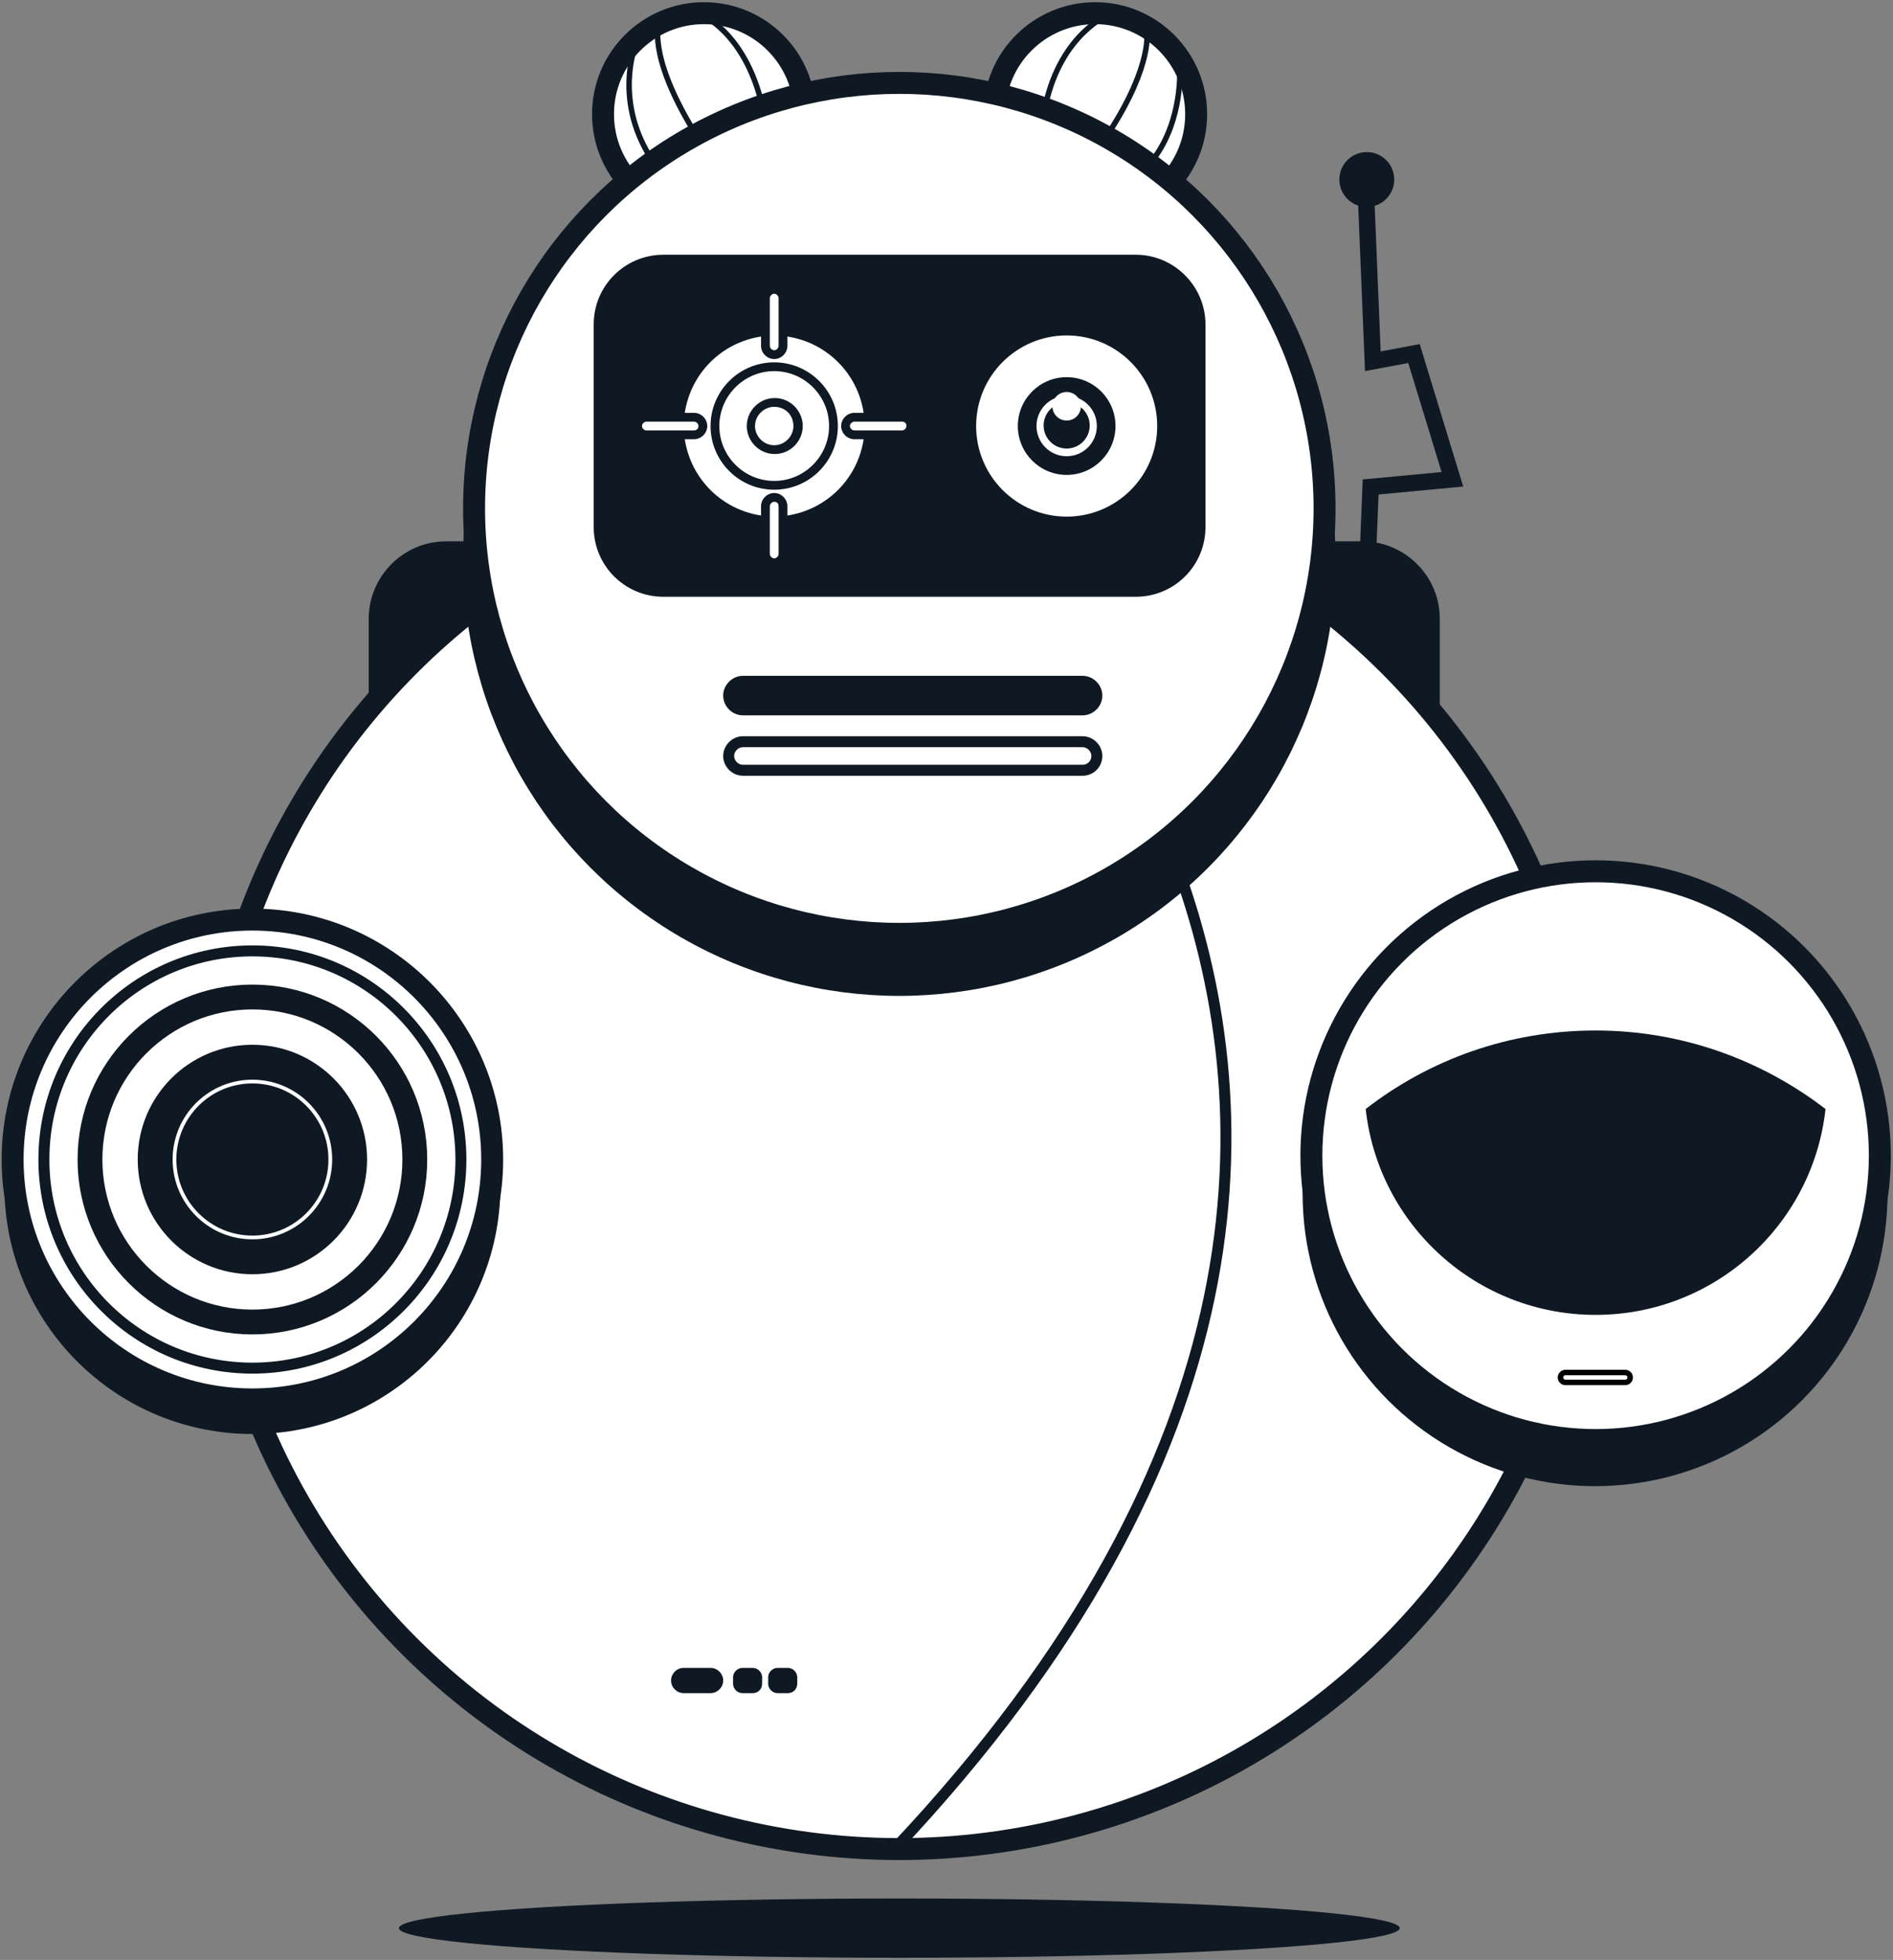 <?xml version="1.0" encoding="UTF-8"?>
<svg width="345px" height="357px" viewBox="0 0 345 357" version="1.1" xmlns="http://www.w3.org/2000/svg" xmlns:xlink="http://www.w3.org/1999/xlink">
    <rect x="0" y="0" width="345" height="357" fill="#808080" stroke="none"/>
    <!-- Generator: Sketch 55.2 (78181) - https://sketchapp.com -->
    <title>Nomi</title>
    <desc>Created with Sketch.</desc>
    <g id="Robots" stroke="none" stroke-width="1" fill="none" fill-rule="evenodd">
        <g id="Desktop-HD" transform="translate(-877, -340)">
            <g id="ROBOTS_All_" transform="translate(149, 251)">
                <g id="Nomi" transform="translate(713, 52)">
                    <g id="Group" transform="translate(82, 135)" fill="#0F1923" fill-rule="nonzero">
                        <path d="M14.3,48.3 L40.4,48.3 C48.2,48.3 54.5,41.9 54.5,34.2 L54.5,14.7 C54.5,6.9 48.1,0.6 40.4,0.6 L14.3,0.6 C6.5,0.6 0.2,7 0.2,14.7 L0.2,34.2 C0.2,42 6.6,48.3 14.3,48.3 Z" id="Path"></path>
                        <path d="M155.2,48.3 L181.3,48.3 C189.1,48.3 195.4,41.9 195.4,34.2 L195.4,14.7 C195.4,6.9 189,0.6 181.3,0.6 L155.2,0.6 C147.4,0.6 141.1,7 141.1,14.7 L141.1,34.2 C141.1,42 147.5,48.3 155.2,48.3 Z" id="Path"></path>
                    </g>
                    <circle id="Oval" stroke="#0F1923" stroke-width="4" fill="#FFFFFF" fill-rule="nonzero" transform="translate(178.885, 247.5) rotate(-45) translate(-178.885, -247.5) " cx="178.885" cy="247.5" r="126.299"></circle>
                    <ellipse id="Oval" fill="#0F1923" fill-rule="nonzero" cx="178.9" cy="388.2" rx="91.2" ry="5.4"></ellipse>
                    <path d="M178,120.9 C178,120.9 313.9,229.6 178.1,373.7" id="Path" stroke="#0F1923" stroke-width="2"></path>
                    <path d="M117,176.9 C117,176.9 208.2,283.2 255.1,147.5" id="Path" fill="#0F1923" fill-rule="nonzero"></path>
                    <circle id="Oval" stroke="#0F1923" stroke-width="4" fill="#0F1923" fill-rule="nonzero" cx="178.9" cy="138.9" r="77.5"></circle>
                    <circle id="Oval" stroke="#0F1923" stroke-width="3" fill="#0F1923" fill-rule="nonzero" cx="61" cy="253" r="43.7"></circle>
                    <circle id="Oval" stroke="#0F1923" stroke-width="3" fill="#0F1923" fill-rule="nonzero" cx="305.7" cy="254.4" r="51.8"></circle>
                    <circle id="Oval" cx="111" cy="343.6" r="51.8"></circle>
                    <g id="Group" transform="translate(17, 204)">
                        <circle id="Oval" stroke="#0F1923" stroke-width="4" fill="#FFFFFF" fill-rule="nonzero" cx="44" cy="44.2" r="43.7"></circle>
                        <circle id="Oval" stroke="#0F1923" stroke-width="2" fill="#FFFFFF" fill-rule="nonzero" cx="44" cy="44.2" r="38"></circle>
                        <circle id="Oval" stroke="#0F1923" stroke-width="4.523" fill="#FFFFFF" fill-rule="nonzero" cx="44" cy="44.2" r="29.6"></circle>
                        <circle id="Oval" fill="#0F1923" fill-rule="nonzero" cx="44" cy="44.2" r="20.9"></circle>
                        <circle id="Oval" stroke="#FFFFFF" stroke-width="0.682" cx="44" cy="44.2" r="14.2"></circle>
                    </g>
                    <g id="Group" transform="translate(124, 39)" stroke="#0F1923">
                        <g fill="#FFFFFF" fill-rule="nonzero" id="Oval" stroke-width="4">
                            <circle cx="19.3" cy="18.8" r="18.4"></circle>
                            <circle cx="90.6" cy="18.8" r="18.4"></circle>
                        </g>
                        <path d="M18.5,0.5 C18.5,0.5 26.7,3.6 29.9,17.2" id="Path"></path>
                        <path d="M11.1,2.2 C11.1,2.2 8.9,7.8 17.4,21.8" id="Path"></path>
                        <path d="M100,3.6 C100,3.6 101.2,9.6 93.2,22" id="Path"></path>
                        <path d="M93,0.7 C93,0.7 84.5,4.1 81.6,16.9" id="Path"></path>
                        <path d="M106,10.3 C106,10.3 106.7,19.7 101.2,27" id="Path"></path>
                        <path d="M6.7,6.6 C6.7,6.6 3,16.2 9.5,26.6" id="Path"></path>
                    </g>
                    <circle id="Oval" stroke="#0F1923" stroke-width="4" fill="#FFFFFF" fill-rule="nonzero" cx="178.9" cy="129.6" r="77.5"></circle>
                    <path d="M126.4,0 C126.4,0 262.3,108.7 126.5,252.8" id="Path"></path>
                    <g id="Group" transform="translate(147, 161)" stroke="#0F1923" stroke-width="2">
                        <path d="M65.3,5.3 L3.4,5.3 C2,5.3 0.8,4.1 0.8,2.7 L0.8,2.7 C0.8,1.3 2,0.1 3.4,0.1 L65.3,0.1 C66.7,0.1 67.9,1.3 67.9,2.7 L67.9,2.7 C67.9,4.1 66.7,5.3 65.3,5.3 Z" id="Path" fill="#0F1923" fill-rule="nonzero"></path>
                        <path d="M65.3,16.3 L3.4,16.3 C2,16.3 0.8,15.1 0.8,13.7 L0.8,13.7 C0.8,12.3 2,11.1 3.4,11.1 L65.3,11.1 C66.7,11.1 67.9,12.3 67.9,13.7 L67.9,13.7 C67.9,15.2 66.7,16.3 65.3,16.3 Z" id="Path"></path>
                    </g>
                    <g id="Group" transform="translate(124, 84)" fill-rule="nonzero">
                        <path d="M98,0.9 L11.9,0.9 C5.7,0.9 0.7,5.9 0.7,12.1 L0.7,49 C0.7,55.2 5.7,60.2 11.9,60.2 L98,60.2 C104.2,60.2 109.2,55.2 109.2,49 L109.2,12.1 C109.2,6 104.2,0.9 98,0.9 Z" id="Path" stroke="#0F1923" stroke-width="3" fill="#0F1923"></path>
                        <g transform="translate(68, 14)" id="Oval">
                            <circle fill="#FFFFFF" cx="17.4" cy="16.6" r="16.5"></circle>
                            <circle fill="#0F1923" cx="17.4" cy="16.6" r="8.9"></circle>
                            <circle fill="#FFFFFF" cx="17.4" cy="16.6" r="5.5"></circle>
                            <circle fill="#0F1923" cx="17.4" cy="16.5" r="4.2"></circle>
                            <circle fill="#FFFFFF" cx="17.4" cy="13" r="2.6"></circle>
                        </g>
                        <path d="M56.2,30.6 C56.2,31 55.8,31.4 55.4,31.4 L46.7,31.4 C46.3,31.4 45.9,31 45.9,30.6 C45.9,30.2 46.3,29.8 46.7,29.8 L55.4,29.8 C55.9,29.8 56.2,30.1 56.2,30.6 Z M32.1,16.8 C32.5,16.8 32.9,16.4 32.9,16 L32.9,7.3 C32.9,6.9 32.5,6.5 32.1,6.5 C31.7,6.5 31.3,6.9 31.3,7.3 L31.3,16 C31.3,16.4 31.7,16.8 32.1,16.8 Z M18.3,30.6 C18.3,30.2 17.9,29.8 17.5,29.8 L8.8,29.8 C8.4,29.8 8,30.2 8,30.6 C8,31 8.4,31.4 8.8,31.4 L17.5,31.4 C18,31.4 18.3,31 18.3,30.6 Z M32.1,27.1 C30.2,27.1 28.6,28.7 28.6,30.6 C28.6,32.5 30.2,34.1 32.1,34.1 C34,34.1 35.6,32.5 35.6,30.6 C35.6,28.6 34.1,27.1 32.1,27.1 L32.1,27.1 Z M42.1,30.6 C42.1,36.1 37.6,40.6 32.1,40.6 C26.6,40.6 22.1,36.1 22.1,30.6 C22.1,25.1 26.6,20.6 32.1,20.6 L32.1,20.6 C37.6,20.6 42.1,25.1 42.1,30.6 Z M37.3,30.6 C37.3,27.8 35,25.5 32.2,25.5 C29.4,25.5 27.1,27.8 27.1,30.6 C27.1,33.4 29.4,35.7 32.2,35.7 L32.2,35.7 C35,35.7 37.3,33.4 37.3,30.6 L37.3,30.6 Z M46.7,33 L48.4,33 C47.3,40.2 41.7,45.8 34.5,46.9 L34.5,45.2 C34.5,43.9 33.4,42.8 32.1,42.8 C30.8,42.8 29.7,43.9 29.7,45.2 L29.7,46.9 C22.5,45.8 16.9,40.2 15.8,33 L17.5,33 C18.8,33 19.9,31.9 19.9,30.6 C19.9,29.3 18.8,28.2 17.5,28.2 L15.8,28.2 C16.9,21 22.5,15.4 29.7,14.3 L29.7,16 C29.7,17.3 30.8,18.4 32.1,18.4 C33.4,18.4 34.5,17.3 34.5,16 L34.5,14.3 C41.7,15.4 47.3,21 48.4,28.2 L46.7,28.2 C45.4,28.2 44.3,29.3 44.3,30.6 C44.3,31.9 45.4,33 46.7,33 Z M43.7,30.6 C43.7,24.2 38.5,19 32.1,19 C25.7,19 20.5,24.2 20.5,30.6 C20.5,37 25.7,42.2 32.1,42.2 L32.1,42.2 C38.5,42.2 43.7,37 43.7,30.6 L43.7,30.6 Z M32.1,44.4 C31.7,44.4 31.3,44.8 31.3,45.2 L31.3,53.9 C31.3,54.3 31.7,54.7 32.1,54.7 C32.5,54.7 32.9,54.3 32.9,53.9 L32.9,45.2 C32.9,44.7 32.6,44.4 32.1,44.4 Z" id="Shape" fill="#FFFFFF"></path>
                    </g>
                    <g id="Group" transform="translate(137, 340)" fill="#0F1923" fill-rule="nonzero">
                        <path d="M7.5,5.4 L2.6,5.4 C1.4,5.4 0.3,4.4 0.3,3.1 L0.3,3.1 C0.3,1.9 1.3,0.8 2.6,0.8 L7.5,0.8 C8.7,0.8 9.8,1.8 9.8,3.1 L9.8,3.1 C9.8,4.4 8.7,5.4 7.5,5.4 Z" id="Path"></path>
                        <path d="M15.2,5.4 L13.3,5.4 C12.4,5.4 11.6,4.6 11.6,3.7 L11.6,2.5 C11.6,1.6 12.4,0.8 13.3,0.8 L15.2,0.8 C16.1,0.8 16.9,1.6 16.9,2.5 L16.9,3.7 C16.9,4.6 16.2,5.4 15.2,5.4 Z" id="Path"></path>
                        <path d="M21.6,5.4 L19.7,5.4 C18.8,5.4 18,4.6 18,3.7 L18,2.5 C18,1.6 18.8,0.8 19.7,0.8 L21.6,0.8 C22.5,0.8 23.3,1.6 23.3,2.5 L23.3,3.7 C23.3,4.6 22.6,5.4 21.6,5.4 Z" id="Path"></path>
                    </g>
                    <g id="Group" transform="translate(259, 64)">
                        <polyline id="Path" stroke="#0F1923" stroke-width="3" points="4.8 86.4 5.8 61.7 20.7 60.3 13.7 37.4 6.2 38.8 4.8 4.8"></polyline>
                        <circle id="Oval" fill="#0F1923" fill-rule="nonzero" cx="5.1" cy="5.7" r="5"></circle>
                    </g>
                    <circle id="Oval" stroke="#0F1923" stroke-width="4" fill="#FFFFFF" fill-rule="nonzero" cx="305.8" cy="247.5" r="51.8"></circle>
                    <path d="M305.8,224.7 C290,224.7 275.5,230 263.9,239 C266.2,260.1 284.1,276.5 305.8,276.5 C327.5,276.5 345.4,260.1 347.7,239 C336.1,230.1 321.6,224.7 305.8,224.7 Z" id="Path" fill="#0F1923" fill-rule="nonzero"></path>
                    <path d="M299.4,287.9 L299.4,287.9 C299.4,287.4 299.8,287 300.3,287 L311.2,287 C311.7,287 312.1,287.4 312.1,287.9 L312.1,287.9 C312.1,288.4 311.7,288.8 311.2,288.8 L300.3,288.8 C299.8,288.8 299.4,288.4 299.4,287.9 Z" id="Path" stroke="#010101" fill="#FFFFFF" fill-rule="nonzero"></path>
                </g>
            </g>
        </g>
    </g>
</svg>